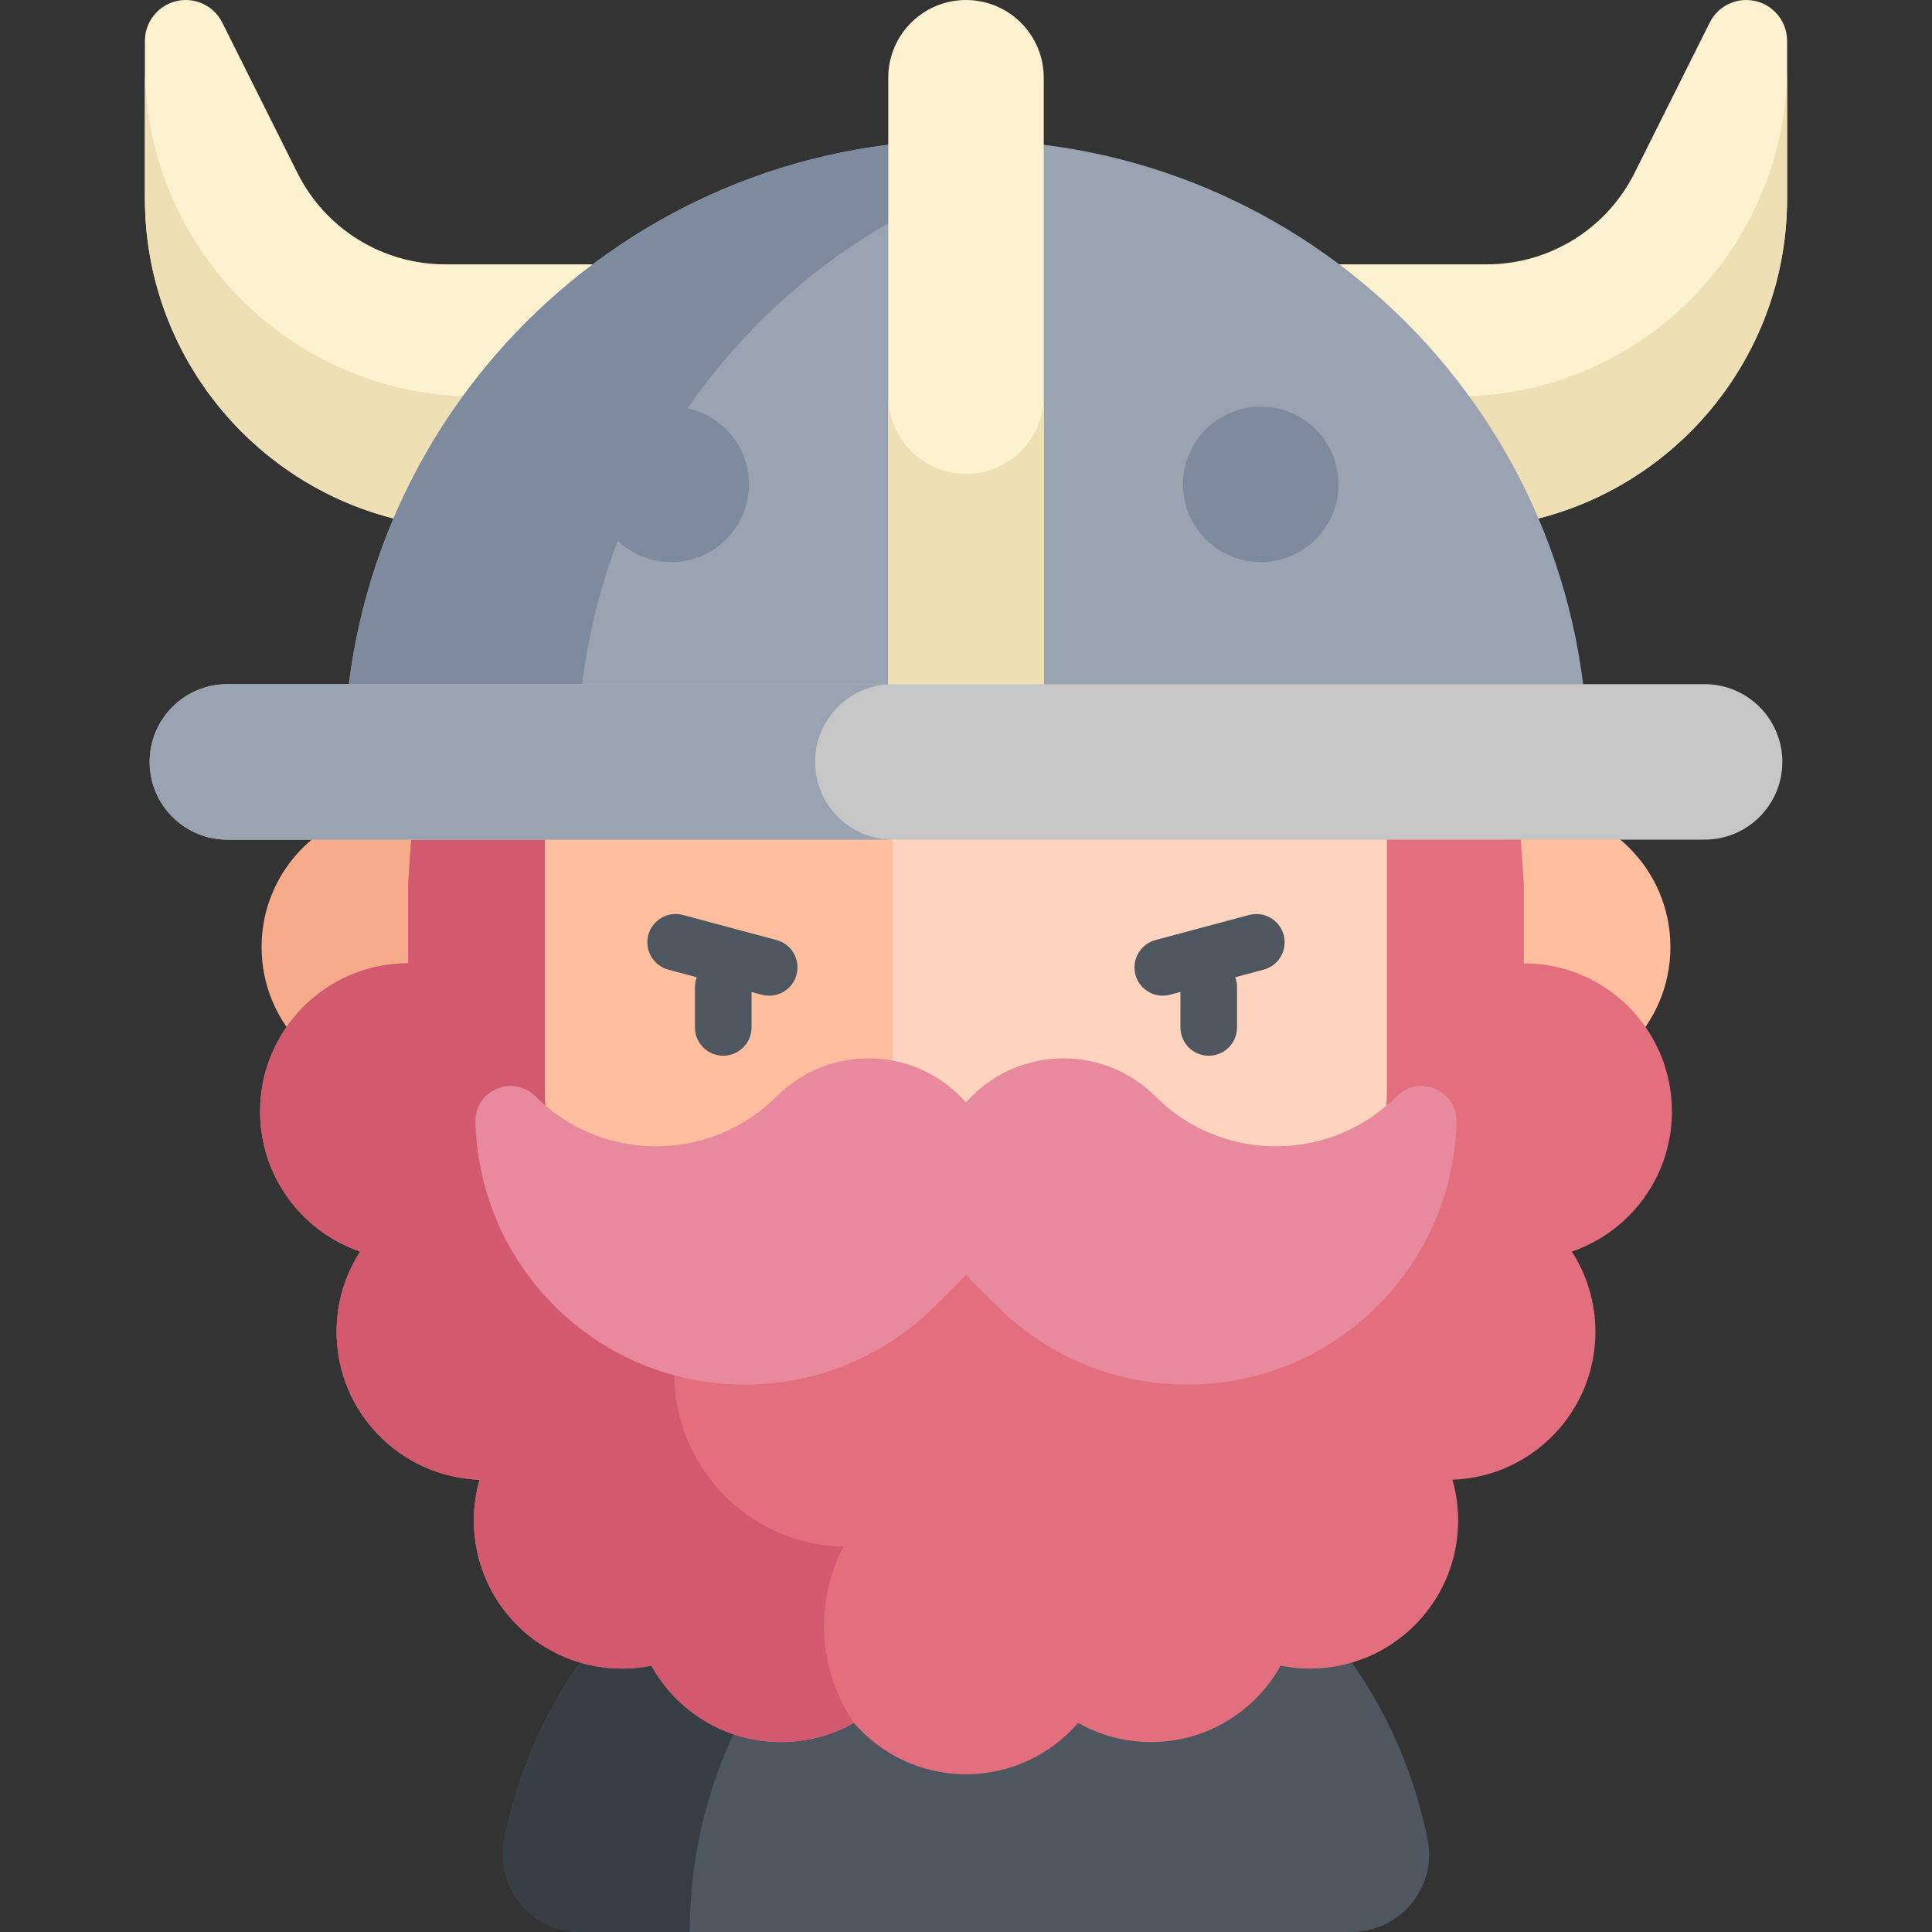 <svg id="Capa_1" enable-background="new 0 0 512 512" height="512" viewBox="0 0 512 512" width="512" xmlns="http://www.w3.org/2000/svg"><rect x="0" y="0" width="512" height="512" fill="#333333" stroke="none"/><g><g><circle cx="405.507" cy="250.984" fill="#ffbf9e" r="37.17"/></g><g><circle cx="106.489" cy="250.984" fill="#f7ab8b" r="37.17"/></g><g><path d="m153.914 512c-12.946 0-22.765-11.815-20.235-24.511 11.387-57.149 61.824-100.218 122.321-100.218s110.934 43.069 122.322 100.219c2.53 12.696-7.29 24.511-20.235 24.511h-204.173z" fill="#4e5660"/></g><g><path d="m281.747 389.954c-8.309-1.756-16.921-2.684-25.747-2.684-60.368 0-110.877 43.15-122.307 100.207-2.543 12.699 7.282 24.523 20.233 24.523h28.854c0-59.921 42.52-110.136 98.967-122.046z" fill="#383c43"/></g><g><path d="m443.078 294.549c0-21.684-17.578-39.262-39.262-39.262v-21.302l-1.415-20.543c-9.999-71.913-71.735-127.274-146.401-127.274s-136.402 55.36-146.401 127.274l-1.415 20.543v21.302c-21.684 0-39.262 17.578-39.262 39.262 0 17.222 11.094 31.844 26.521 37.136-3.947 6.123-6.246 13.408-6.246 21.235 0 21.224 16.843 38.503 37.89 39.227-.979 3.43-1.514 7.046-1.514 10.79 0 21.684 17.578 39.262 39.262 39.262 2.67 0 5.276-.269 7.796-.777 6.697 12.073 19.567 20.249 34.352 20.249 7.021 0 13.607-1.852 19.31-5.081 7.2 8.329 17.833 13.607 29.707 13.607s22.507-5.278 29.707-13.607c5.703 3.229 12.288 5.081 19.31 5.081 14.785 0 27.655-8.176 34.352-20.249 2.52.508 5.126.777 7.796.777 21.684 0 39.262-17.578 39.262-39.262 0-3.744-.535-7.361-1.514-10.79 21.047-.724 37.89-18.004 37.89-39.227 0-7.827-2.299-15.112-6.246-21.235 15.427-5.292 26.521-19.914 26.521-37.136z" fill="#e26e7e"/></g><g><path d="m226.305 456.604c-4.99-7.339-7.908-16.199-7.908-25.742 0-7.561 1.842-14.687 5.084-20.974-24.825-.567-44.779-20.854-44.779-45.816 0-25.318 20.525-45.843 45.843-45.843v-228.699c-59.978 13-106.392 62.396-114.945 123.912l-1.415 20.543v21.302c-21.684 0-39.262 17.578-39.262 39.262 0 17.222 11.094 31.844 26.521 37.136-3.946 6.123-6.246 13.409-6.246 21.235 0 21.224 16.843 38.503 37.89 39.227-.979 3.43-1.514 7.046-1.514 10.79 0 21.684 17.578 39.262 39.262 39.262 2.67 0 5.276-.269 7.796-.777 6.697 12.073 19.567 20.249 34.352 20.249 7.021 0 13.607-1.852 19.31-5.081.003.006.007.01.011.014z" fill="#d3596e"/></g><g><g><path d="m453.095 5.983-19.933 39.867c-7.416 14.833-22.577 24.202-39.16 24.202h-276.004c-16.584 0-31.744-9.37-39.16-24.202l-19.933-39.867c-1.834-3.667-5.582-5.983-9.681-5.983-5.978 0-10.824 4.846-10.824 10.824v41.716c0 48.361 39.204 87.565 87.565 87.565h260.069c48.361 0 87.565-39.204 87.565-87.565v-41.716c.001-5.978-4.845-10.824-10.823-10.824-4.099 0-7.847 2.316-9.681 5.983z" fill="#fcf2d0"/></g></g><g><g><path d="m386.035 105.078h-260.07c-48.361 0-87.565-39.204-87.565-87.565v35.026c0 48.361 39.204 87.565 87.565 87.565h260.069c48.361 0 87.565-39.204 87.565-87.565v-35.026c.001 48.361-39.203 87.565-87.564 87.565z" fill="#efdfb4"/></g></g><g><g><path d="m255.999 37.087c-91.033 0-164.829 73.796-164.829 164.829h329.658c-.001-91.033-73.797-164.829-164.829-164.829z" fill="#9aa3b1"/></g></g><g><path d="m256 37.087h-.001c-91.032 0-164.829 73.796-164.829 164.829h61.811c0-69.173 42.614-128.384 103.02-152.834v-11.995z" fill="#7e8b9e"/></g><g><path d="m256 0c-11.379 0-20.604 9.225-20.604 20.604v181.312h41.207v-181.312c0-11.379-9.224-20.604-20.603-20.604z" fill="#fcf2d0"/></g><g><path d="m256 125.586c-11.379 0-20.604-9.225-20.604-20.604v96.933h41.207v-96.933c0 11.38-9.224 20.604-20.603 20.604z" fill="#efdfb4"/></g><g><path d="m144.458 211.843v77.701c0 22.954 18.608 41.561 41.561 41.561h139.961c22.954 0 41.561-18.608 41.561-41.561v-77.701z" fill="#ffd4be"/></g><g><path d="m236.607 289.544v-77.701h-92.149v77.701c0 22.954 18.608 41.561 41.561 41.561h92.149c-22.954 0-41.561-18.607-41.561-41.561z" fill="#ffbf9e"/></g><g fill="#4e5660"><path d="m205.787 249.122-24.791-6.643c-3.996-1.07-8.113 1.302-9.186 5.304-1.072 4.001 1.303 8.113 5.304 9.186l7.53 2.018c-.303.815-.477 1.693-.477 2.613v10.679c0 4.142 3.358 7.5 7.5 7.5s7.5-3.358 7.5-7.5v-9.401l2.738.734c.65.174 1.303.257 1.946.257 3.311 0 6.342-2.21 7.24-5.561 1.071-4.001-1.303-8.114-5.304-9.186z"/><path d="m340.189 247.783c-1.071-4.001-5.183-6.373-9.186-5.304l-24.791 6.643c-4.001 1.072-6.375 5.185-5.303 9.186.897 3.351 3.928 5.561 7.239 5.561.643 0 1.296-.083 1.946-.257l2.737-.733v9.401c0 4.142 3.357 7.5 7.5 7.5s7.5-3.358 7.5-7.5v-10.68c0-.92-.174-1.798-.477-2.613l7.531-2.018c4.003-1.073 6.377-5.185 5.304-9.186z"/></g><g><path d="m141.889 290.534c17.651 17.667 46.284 17.673 63.943.014 13.436-13.436 35.22-13.436 48.655 0l.111.111c13.436 13.436 13.436 35.22 0 48.655l-6.718 6.718c-27.887 27.887-73.1 27.887-100.987 0-13.497-13.497-20.46-31.052-20.892-48.737-.205-8.378 9.964-12.69 15.888-6.761z" fill="#e8899e"/></g><g><path d="m370.111 290.534c-17.651 17.667-46.284 17.673-63.943.014-13.436-13.436-35.22-13.436-48.655 0l-.111.111c-13.436 13.436-13.436 35.22 0 48.655l6.718 6.718c27.887 27.887 73.1 27.887 100.987 0 13.497-13.497 20.46-31.052 20.892-48.737.205-8.378-9.964-12.69-15.888-6.761z" fill="#e8899e"/></g><g><path d="m451.734 222.519h-391.468c-11.379 0-20.604-9.225-20.604-20.604 0-11.379 9.225-20.604 20.604-20.604h391.469c11.379 0 20.604 9.225 20.604 20.604-.001 11.38-9.226 20.604-20.605 20.604z" fill="#c6c6c6"/></g><g><path d="m216.003 201.915c0-11.379 9.225-20.604 20.604-20.604h-176.341c-11.379 0-20.604 9.225-20.604 20.604s9.225 20.604 20.604 20.604h176.341c-11.38 0-20.604-9.224-20.604-20.604z" fill="#9aa3b1"/></g><g><circle cx="334.111" cy="128.352" fill="#7e8b9e" r="20.604"/></g><g><circle cx="177.886" cy="128.352" fill="#7e8b9e" r="20.604"/></g></g></svg>